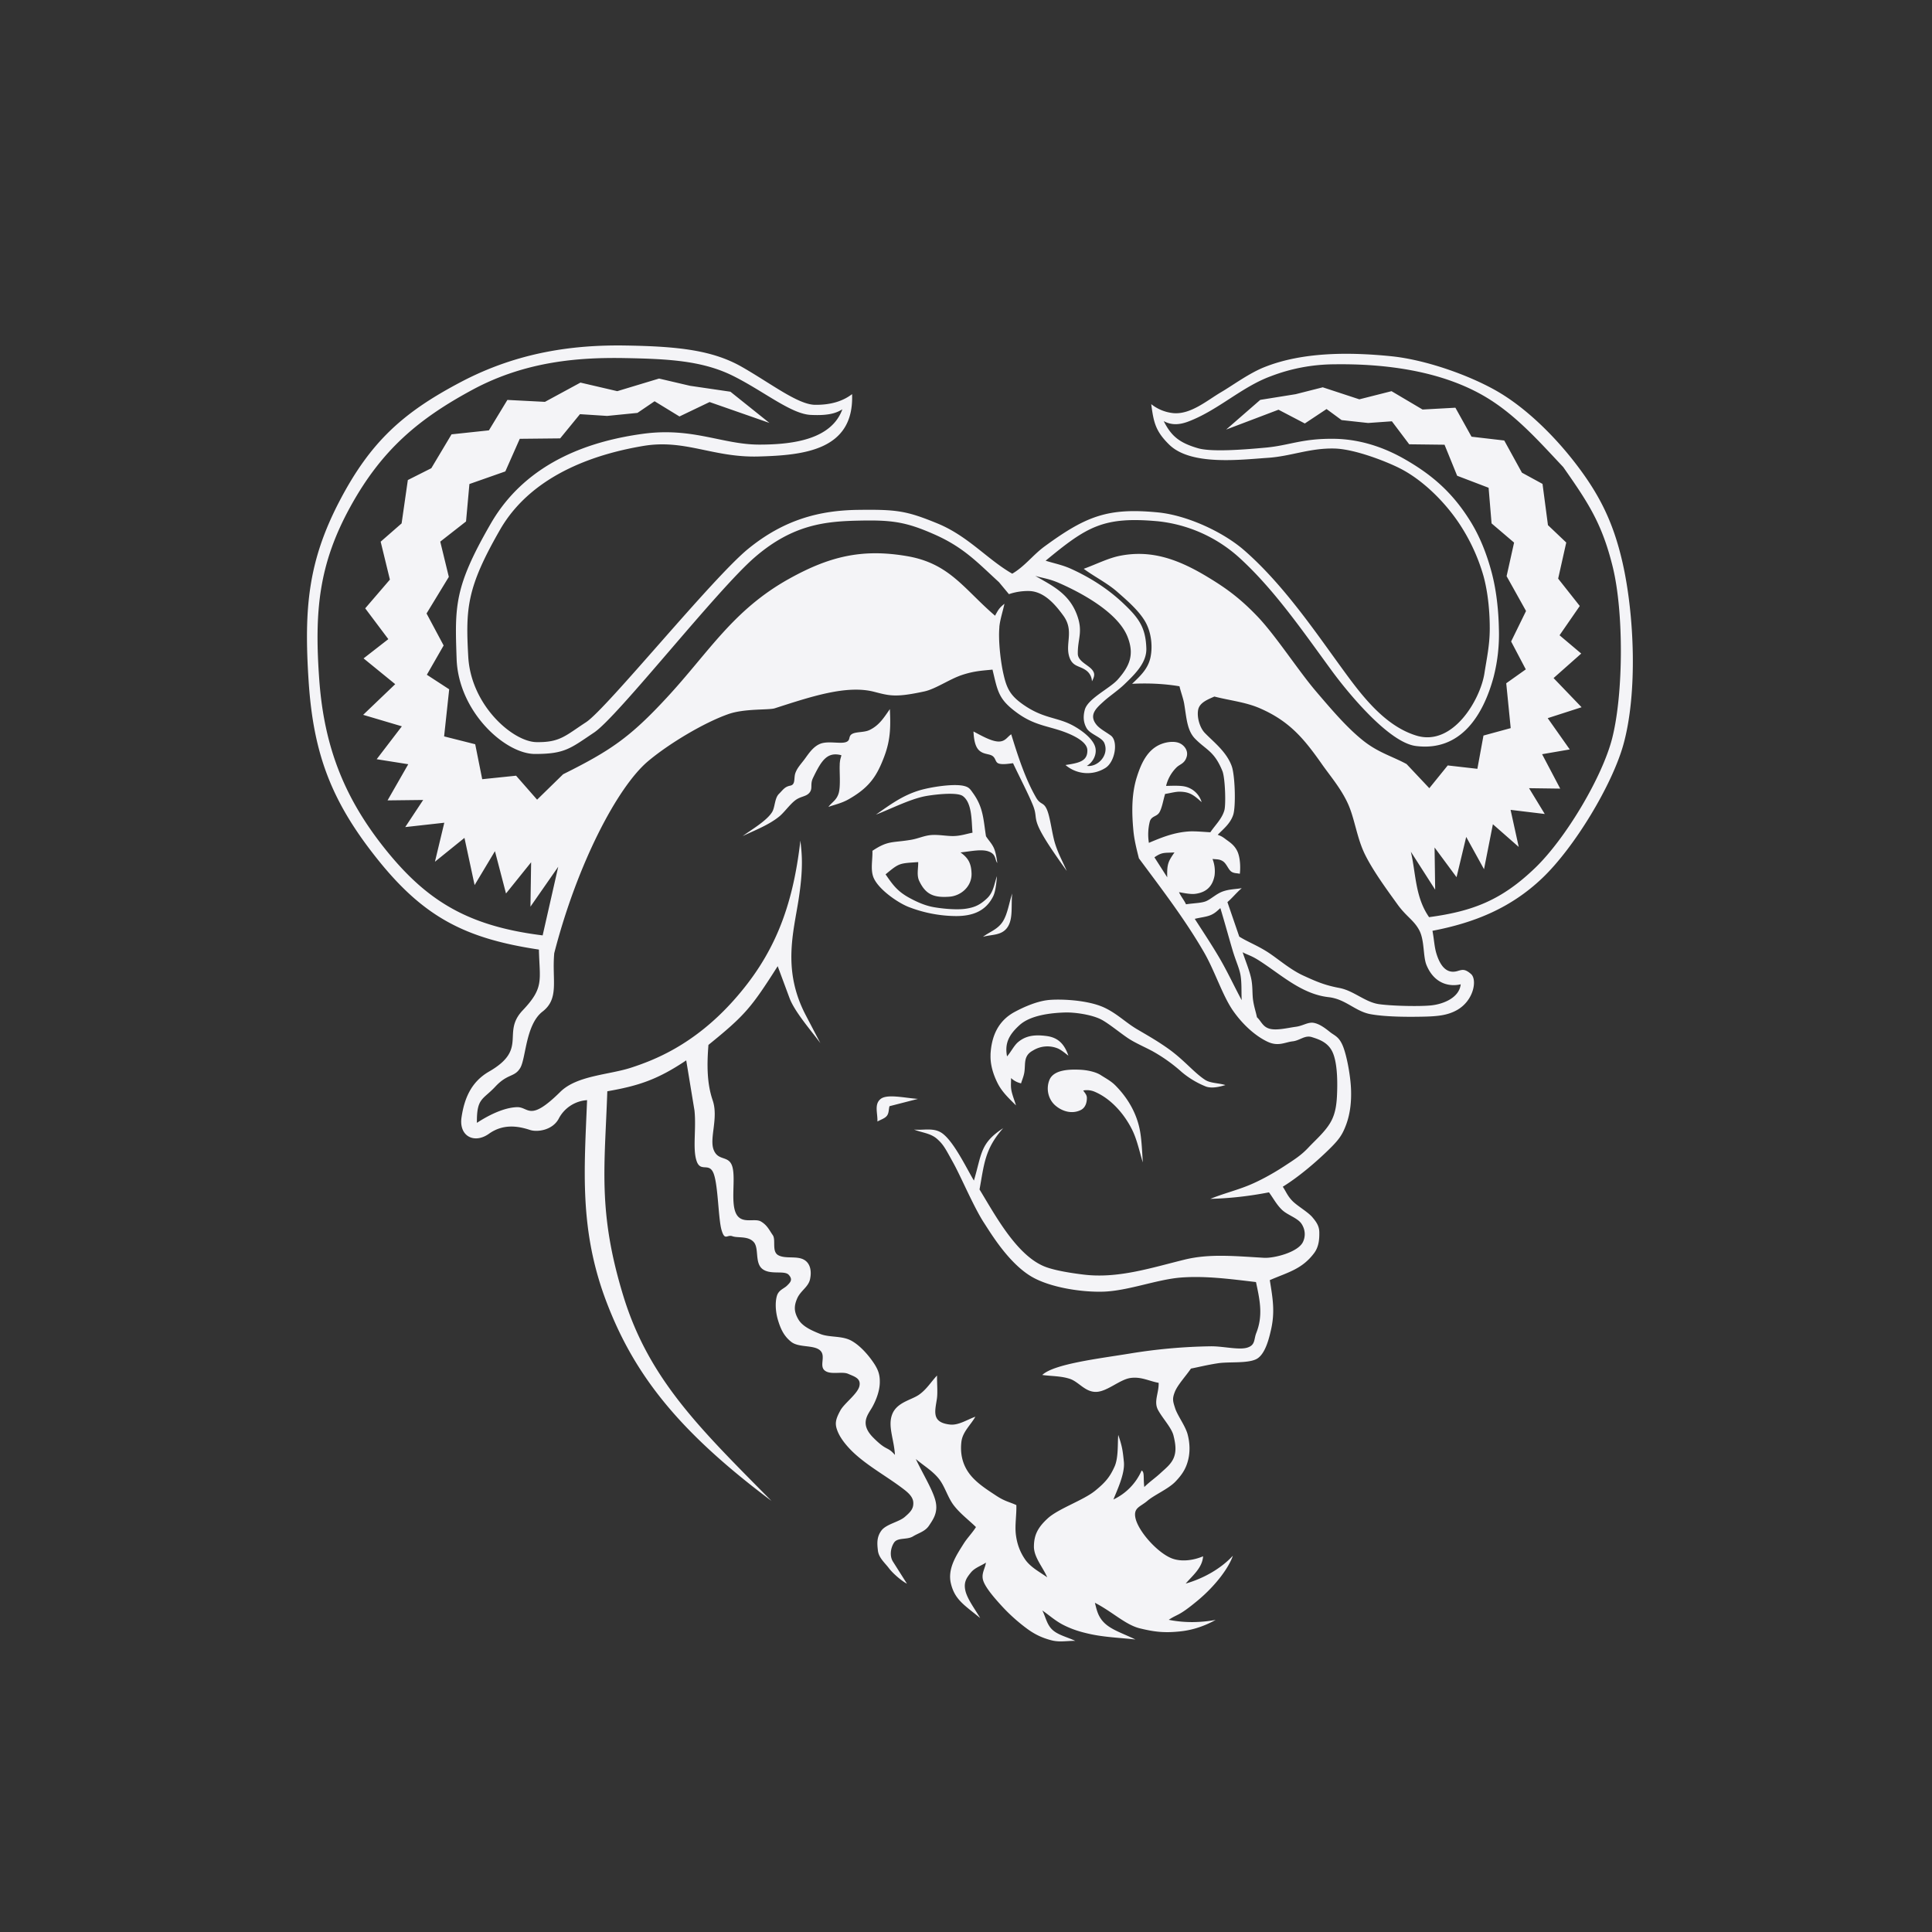 <svg height="32" width="32" xmlns="http://www.w3.org/2000/svg">
    <rect width="100%" height="100%" fill="#333333" stroke="none"/>
    <path d="M9.726 18.222a.57.57 0 0 0-.474.311c-.106.191-.356.221-.472.183-.194-.064-.442-.108-.682.063s-.499.042-.454-.27c.046-.312.158-.589.457-.761.653-.376.199-.637.557-1.014s.28-.493.268-1.006c-1.213-.182-1.901-.532-2.669-1.491s-1.066-1.749-1.145-2.952-.011-1.982.509-2.981c.52-.998 1.067-1.479 2.015-1.978s1.877-.618 2.736-.603c.859.014 1.431.077 1.916.354s.929.625 1.212.628.476-.072.613-.177c.037.932-.802 1.013-1.553 1.033s-1.212-.291-1.904-.175c-.691.116-1.824.43-2.375 1.39s-.57 1.299-.525 2.104c.046.805.739 1.406 1.13 1.412s.478-.107.821-.33c.342-.223 2.09-2.387 2.687-2.873s1.185-.636 1.821-.644.798.014 1.31.224.828.597 1.241.833c.211-.124.342-.31.536-.452.693-.507 1.053-.643 1.877-.563.474.046 1.071.317 1.427.626.634.552 1.158 1.319 1.582 1.903.33.454.718.998 1.272 1.168.605.185 1.06-.598 1.127-1.033.038-.246.087-.462.088-.733s-.027-.6-.105-.882a3.13 3.13 0 0 0-.357-.797c-.236-.379-.622-.776-1.023-.98-.225-.115-.755-.323-1.09-.33-.409-.009-.721.129-1.1.154-.458.031-1.277.134-1.636-.22-.229-.225-.257-.375-.296-.669a.704.704 0 0 0 .368.149c.287.024.556-.21.787-.346.191-.112.461-.312.712-.413.644-.26 1.435-.252 2.114-.183.545.056 1.251.298 1.729.568.48.272.943.729 1.282 1.161.426.543.659 1.009.814 1.687.197.865.252 2.164.014 3.017-.188.672-.812 1.705-1.344 2.211-.524.499-1.129.74-1.818.872.027.139.031.268.067.382.051.162.147.342.346.285.079-.023.122-.042.226.049s.05.445-.244.603c-.149.08-.306.098-.545.103s-.611.006-.87-.04c-.259-.045-.414-.251-.701-.283-.444-.05-.783-.37-1.139-.599-.148-.096-.198-.097-.284-.145.046.141.108.288.139.424s.018.262.034.371.046.193.064.282c.071.064.094.16.213.191s.306-.017.429-.033.204-.083.3-.065.187.087.267.151.149.074.215.234c.065.161.125.49.134.709s-.016.418-.081.593c-.065.174-.122.252-.299.424s-.464.426-.75.603c.053.078.076.15.159.235s.254.18.33.269.115.154.116.254-.004.231-.085.34c-.203.272-.443.321-.735.449.049.306.089.525.018.831-.029.125-.093.408-.247.48s-.45.037-.638.067-.293.058-.439.087c-.089.129-.221.27-.267.386s-.032.157.006.274c.038.118.168.289.205.427s.044.286.01.424-.093.238-.211.361-.349.219-.465.319c-.116.099-.23.111-.199.276.043.226.374.593.613.68.143.052.335.036.509-.038-.012.193-.179.323-.288.452.296-.085.583-.247.781-.461-.062.186-.273.486-.59.748s-.315.209-.472.313c.287.058.554.042.777.002-.122.067-.322.162-.587.19s-.428.008-.667-.05-.456-.275-.746-.424c.028.107.048.236.17.346s.306.166.501.262c-.249-.028-.511-.037-.755-.091-.181-.04-.303-.082-.435-.148s-.235-.161-.352-.242c.056.107.073.234.169.322s.251.121.377.182c-.131-.003-.257.026-.393-.009s-.264-.088-.405-.192c-.142-.104-.287-.233-.408-.364s-.27-.301-.315-.422.027-.206.041-.309c-.083.055-.186.085-.25.165s-.121.152-.092.291c.028.139.156.308.247.462-.27-.221-.42-.305-.485-.572-.06-.249.095-.475.214-.664.059-.093.146-.181.201-.271-.122-.119-.261-.222-.366-.358s-.148-.32-.255-.45-.25-.212-.375-.319c.11.236.29.525.329.708s-.044.294-.109.393-.169.121-.268.181-.253.013-.313.103c-.059.09-.075.225-.018.314l.232.366c-.085-.043-.232-.168-.299-.257s-.168-.171-.182-.291-.021-.224.057-.331.291-.143.386-.225.149-.136.143-.242-.109-.182-.199-.249c-.273-.204-.622-.393-.854-.639-.131-.139-.194-.252-.22-.348s.002-.171.066-.289c.065-.118.288-.276.315-.404s-.085-.156-.187-.201-.294.023-.389-.056.028-.244-.079-.335-.349-.04-.474-.138-.177-.219-.22-.36-.048-.297-.019-.399.117-.121.17-.174.099-.097.028-.177-.303.005-.436-.097-.052-.345-.146-.448-.263-.063-.352-.095c-.089-.033-.124.083-.179-.1s-.056-.729-.13-.933-.218-.014-.285-.216-.003-.526-.034-.832l-.137-.832c-.478.321-.793.422-1.307.512-.043 1.256-.161 1.996.265 3.389s1.289 2.215 2.453 3.395c-1.536-1.151-2.269-2.086-2.728-3.285s-.371-2.201-.325-3.355zm8.161-.504c.118.005.262.035.345.089s.171.098.246.175c.188.191.329.422.391.687.04.169.046.386.06.585-.057-.183-.095-.375-.176-.539-.128-.259-.345-.512-.614-.629a.328.328 0 0 0-.197-.024c.022.037.059.068.06.121s-.011.159-.102.203c-.147.072-.311.021-.424-.079s-.154-.272-.094-.42c.072-.175.344-.176.505-.169zm-1.481-.25c.015-.302.124-.556.394-.704.14-.076.355-.175.553-.199.19-.022.653-.006.931.121.214.098.359.249.547.36s.321.185.5.31c.274.191.435.401.625.527.091.061.22.052.341.089-.094.028-.218.059-.319.026a1.464 1.464 0 0 1-.403-.24 2.67 2.67 0 0 0-.454-.329c-.113-.066-.3-.144-.425-.225s-.341-.26-.461-.32c-.152-.077-.426-.119-.596-.114-.234.007-.572.045-.752.209-.18.163-.248.306-.207.518.068-.078.113-.176.18-.234.14-.12.301-.126.476-.103.196.026.295.139.36.325-.044-.032-.124-.102-.187-.124a.453.453 0 0 0-.4.039c-.164.088-.12.219-.143.363-.011.067-.036.121-.054.181a.357.357 0 0 1-.166-.088c.002.068-.008.127.006.203s.051.167.076.25c-.114-.114-.231-.221-.305-.369s-.124-.312-.116-.474zm.198-2.196c.084-.125.109-.317.161-.473-.021.198.019.415-.077.558s-.266.118-.407.16c.109-.083.238-.12.323-.245zm-2.019 2.931c.108-.088.4-.017.619-.002l-.471.121c-.015.053-.008.115-.044.16s-.104.063-.156.094c.005-.14-.056-.285.052-.373zm1.54-6.087c.131.07.296.163.411.166s.145-.075.213-.12c.107.348.229.73.41 1.045.076.132.125.071.182.204s.083.403.138.573.126.294.19.442c-.161-.227-.368-.517-.457-.707s-.032-.206-.105-.386-.219-.461-.328-.692c-.078.01-.175.025-.235.006s-.048-.082-.101-.123c-.054-.041-.144-.025-.22-.09s-.093-.199-.099-.318zm-.703 1.715c.123-.011.275.022.39.016s.197-.036.296-.055c-.018-.173-.001-.491-.161-.607-.103-.075-.527-.018-.641.006-.255.055-.552.207-.798.302.236-.165.44-.318.724-.403.17-.051.568-.118.744-.07.08.022.096.055.145.123.167.234.167.435.21.708.043.067.088.111.123.179s.054.177.064.265c-.044-.063-.017-.143-.138-.19s-.307-.003-.471.014c.119.086.178.169.183.351.005.213-.175.367-.364.382-.262.02-.397-.037-.503-.261-.046-.098-.013-.216-.017-.312-.315.022-.31.012-.54.203.125.183.204.289.41.398.116.062.247.121.391.146s.379.048.53.025.236-.066.348-.17.122-.252.166-.369c-.01.113-.023.256-.065.338-.127.249-.348.322-.61.323a2.213 2.213 0 0 1-.799-.155c-.188-.078-.499-.298-.573-.489-.05-.131-.011-.291-.016-.437.26-.173.324-.13.632-.181.129-.021.217-.069.34-.08zm-1.514-1.17c.007-.104.019-.101.028-.152-.237-.063-.332.09-.47.376-.052.107-.001.17-.056.241s-.145.06-.236.128-.18.197-.264.267c-.174.143-.408.231-.609.327.137-.101.404-.255.49-.402.046-.078.039-.225.11-.296s.096-.119.188-.137.055-.124.085-.209.089-.145.152-.229c.063-.085.142-.212.266-.258s.318.004.411-.023c.094-.027.04-.095.108-.136s.201-.023.292-.067c.162-.078.239-.208.336-.346.014.299.011.514-.097.796-.121.317-.244.503-.587.698-.118.067-.236.09-.334.126.057-.078.139-.112.172-.234s.008-.365.016-.468zm5.546 1.458c-.163.011-.202-.011-.333.081l.212.331c-.006-.218.015-.261.12-.412zm-.427-.158c.226-.096.423-.174.669-.19.099-.006.252.009.351.014.085-.125.193-.223.233-.366.026-.095.013-.534-.033-.648-.135-.332-.267-.346-.453-.536-.135-.138-.141-.348-.181-.583-.015-.086-.057-.196-.077-.285-.244-.041-.505-.055-.785-.041.136-.13.267-.249.306-.445s.007-.436-.104-.611-.289-.328-.452-.471-.397-.261-.551-.378c.201-.072.406-.178.603-.216.513-.1.955.053 1.449.352.288.174.525.339.826.654s.673.892.964 1.234.526.613.78.817.484.262.725.393l.377.4.305-.377.491.056.101-.551.451-.123-.074-.743.324-.23-.243-.462.247-.505-.322-.577.124-.556-.373-.318-.049-.59-.521-.199-.209-.514-.585-.007-.287-.381-.394.028-.439-.048-.249-.183-.36.239-.436-.228-.867.329.565-.492.586-.094.449-.114.606.199.533-.135.514.304.544-.03.267.48.542.063.293.533.341.186.09.683.303.288-.134.598.358.453-.335.485.359.303-.458.406.464.483-.561.181.365.518-.458.079.3.57-.516-.007.26.427-.566-.068.135.614-.428-.376-.147.745-.295-.535-.16.667-.364-.492.01.699-.403-.629c.085.357.068.747.302 1.084.726-.098 1.201-.281 1.757-.816.506-.487 1.112-1.504 1.276-2.148.187-.736.193-2.088.009-2.837-.177-.721-.408-1.066-.82-1.654-.394-.418-.781-.86-1.28-1.158-.733-.438-1.674-.556-2.509-.544a2.967 2.967 0 0 0-1.05.196c-.484.176-.871.56-1.363.749-.16.062-.289.064-.415-.004.124.247.258.359.567.449.223.065.756.024 1.122-.01.394-.036.599-.153 1.134-.146.523.007.938.206 1.164.335.468.267.803.564 1.094 1.034.16.258.272.549.351.846s.113.63.119.921a2.84 2.84 0 0 1-.088.812c-.166.613-.533 1.236-1.287 1.14-.461-.059-1.157-.925-1.39-1.243-.47-.641-.954-1.351-1.544-1.885a2.38 2.38 0 0 0-1.337-.594c-.908-.083-1.178.089-1.861.653.139.044.275.069.417.133.316.143.606.327.858.563.264.248.383.405.393.759.006.236-.188.424-.365.594-.109.104-.252.199-.34.28-.117.107-.261.224-.115.395.055.064.151.113.232.172.128.095.069.448-.099.542a.558.558 0 0 1-.652-.054c.225-.034.367-.063.362-.247-.003-.107-.139-.195-.272-.256-.321-.146-.563-.125-.882-.354-.322-.232-.329-.359-.417-.723-.155.016-.299.02-.506.089s-.438.233-.626.273c-.475.102-.57.072-.83.005-.458-.118-1.054.084-1.646.274-.098.031-.497.001-.765.095-.414.145-.995.497-1.331.78-.509.428-1.177 1.71-1.555 3.181-.04.447.088.749-.194.967s-.274.778-.37.935-.206.087-.412.308-.31.184-.305.6c.177-.116.436-.252.662-.26.201-.007.203.257.719-.253.276-.273.806-.281 1.173-.401s1.03-.368 1.694-1.11.981-1.523 1.11-2.652c.021.2.056.426-.03.978s-.27 1.172.119 1.915l.242.463c-.144-.197-.426-.518-.511-.747l-.196-.528c-.438.688-.539.811-1.147 1.304-.024.306-.03.625.07.917s-.059.63.017.822c.076.193.252.083.309.278s-.03.581.059.771.307.075.413.136.14.145.197.226-.022.272.093.334.295.009.415.069.138.203.109.331-.157.187-.213.317-.05.221.018.341.217.186.366.246.358.026.512.11.292.25.373.371.104.206.1.333-.056.274-.124.396c-.068.123-.218.272.016.507s.225.134.359.286c-.015-.263-.123-.478-.044-.676s.318-.233.444-.322.198-.212.297-.317c-.001.136.013.283-.002.385-.031.208-.093.393.217.427.14.015.273-.076.42-.13-.077.138-.211.249-.231.415s.004.347.119.511c.114.164.312.286.457.382s.222.104.334.156c.005.163-.027.334-.008.488s.067.288.155.415c.089.126.23.199.364.293-.073-.171-.222-.333-.22-.512s.056-.307.231-.466.585-.297.778-.452.256-.25.325-.4.05-.393.063-.528c.064.189.073.248.093.446s-.116.476-.173.623a.951.951 0 0 0 .467-.48c.051.03.025.114.044.274.085-.085.182-.15.268-.23s.18-.15.223-.262.025-.23-.007-.36-.177-.28-.255-.422.014-.281.009-.452c-.156-.027-.289-.106-.468-.08s-.385.227-.569.23-.287-.169-.437-.217-.303-.042-.454-.063c.192-.183.935-.271 1.444-.354a9.037 9.037 0 0 1 1.345-.121c.202-.003.463.064.603.023s.111-.136.152-.241c.117-.292.059-.552-.004-.846-.407-.048-.831-.106-1.241-.075-.401.031-.876.221-1.289.234-.359.011-.892-.069-1.201-.257-.377-.23-.669-.724-.773-.882-.169-.258-.382-.765-.511-.997s-.158-.297-.266-.393c-.108-.097-.255-.104-.383-.156.147.015.308-.032.441.045.201.115.426.593.551.8.132-.444.101-.618.485-.868-.309.346-.316.608-.392 1.015.257.421.613 1.092 1.081 1.278.169.067.458.11.641.132.567.07 1.115-.11 1.672-.247.408-.101.821-.06 1.316-.031.168.01.565-.091.647-.262.044-.092.041-.202-.023-.3s-.234-.145-.325-.233-.143-.192-.215-.289c-.378.073-.69.1-.971.108.202-.083.395-.13.605-.212s.448-.217.617-.328.277-.177.4-.307c.122-.13.279-.264.37-.423s.104-.337.109-.534-.004-.473-.079-.631-.222-.207-.34-.244-.198.057-.32.07-.236.09-.413.007-.386-.252-.565-.503-.306-.662-.488-.978c-.314-.544-.705-1.053-1.079-1.557-.031-.124-.077-.296-.092-.465-.027-.294-.032-.6.059-.886.07-.22.172-.452.402-.542.092-.036.208-.05.291-.02s.163.123.131.231c-.035.118-.117.121-.173.181a.642.642 0 0 0-.168.301c.102-.002.24-.009.323.013a.375.375 0 0 1 .266.256c-.13-.116-.195-.169-.358-.173-.075-.002-.165.025-.247.037-.031.1-.049.223-.092.301s-.128.059-.16.15a.87.87 0 0 0-.017.357zm1.138-.136c.05.02.069.024.132.072s.15.096.201.211c.05.115.048.293.037.365-.044-.013-.104-.004-.149-.043s-.073-.127-.131-.165-.107-.03-.172-.038a.554.554 0 0 1 .034.274c-.034.187-.143.281-.321.304-.078.01-.201-.016-.268-.028.031.07.084.131.116.201.15-.022.262-.019.342-.056s.167-.122.271-.158.196-.035.31-.053c-.09.077-.148.154-.237.231l.196.571c.139.087.269.133.444.24s.385.299.613.404.363.162.602.207.427.238.662.269c.234.031.672.038.852.02.205-.02.471-.126.495-.35-.172.042-.434.004-.567-.319-.059-.144-.03-.408-.12-.577s-.215-.224-.365-.434c-.15-.209-.395-.539-.533-.819s-.17-.598-.286-.849-.292-.454-.428-.648c-.297-.423-.537-.712-1.026-.925-.235-.103-.503-.13-.755-.195-.102.046-.243.097-.268.216s.023.297.11.387c.145.15.361.313.446.552.054.153.07.668.023.807-.049.145-.163.232-.257.329zm.047 1.217c-.046.039-.08.079-.153.112s-.173.041-.27.065c.136.212.279.426.409.648s.243.466.368.699c-.006-.134.002-.276-.017-.401s-.076-.234-.132-.421-.125-.442-.204-.703zm-3.659-4.654c-.019.208.016.534.059.738.052.244.101.371.299.518.363.269.594.224.873.38.133.074.301.199.35.33s-.032.275-.133.331c.176.026.374-.172.291-.376-.041-.1-.234-.145-.293-.246s-.059-.205-.031-.308c.05-.185.417-.354.546-.5.199-.225.276-.414.163-.704-.158-.408-.771-.735-1.137-.895-.168-.073-.262-.078-.393-.118.268.157.55.282.686.633.113.293.015.404.019.659.002.118.158.178.227.252.06.065.055.113.007.203a.232.232 0 0 0-.102-.185c-.103-.073-.213-.057-.268-.206-.083-.227.082-.441-.103-.696-.138-.19-.322-.404-.571-.409a.984.984 0 0 0-.331.052l-.167-.201-.004-.003c-.34-.311-.573-.567-1.051-.78s-.713-.246-1.26-.234-1.091.058-1.725.605-2.268 2.64-2.664 2.905-.484.355-.979.355-1.268-.7-1.298-1.575-.043-1.186.566-2.241 1.711-1.378 2.529-1.488c.818-.109 1.309.179 1.915.18s1.203-.103 1.379-.584c-.086.051-.202.109-.527.092s-.776-.393-1.283-.646c-.507-.252-1.071-.282-1.795-.295s-1.627.042-2.522.525-1.505.996-2.024 1.941-.596 1.717-.513 2.862.437 1.996 1.116 2.834c.68.838 1.359 1.248 2.584 1.4l.258-1.137-.46.661.011-.735-.416.517-.183-.701-.337.562-.168-.782-.489.395.155-.646-.647.072.297-.449-.59.007.343-.599-.523-.083.417-.545-.641-.19.531-.508-.524-.427.41-.319-.383-.51.409-.476-.153-.628.347-.303.103-.718.389-.196.335-.561.619-.066.306-.504.622.032.588-.319.61.142.692-.209.513.12.669.098.646.517-.991-.346-.499.239-.412-.252-.284.193-.502.05-.45-.029-.328.401-.669.007-.239.54-.595.209-.056.62-.427.334.142.584-.369.606.283.53-.278.485.37.241-.084.78.515.13.116.579.561-.058.348.397.431-.421c.785-.391 1.108-.61 1.72-1.272.697-.753 1.096-1.45 2.024-1.966.665-.37 1.208-.503 1.956-.374.702.121.937.542 1.454.986.055-.099.066-.125.156-.198-.028.129-.073.262-.085.386z" fill="#f4f4f7"/>
</svg>
